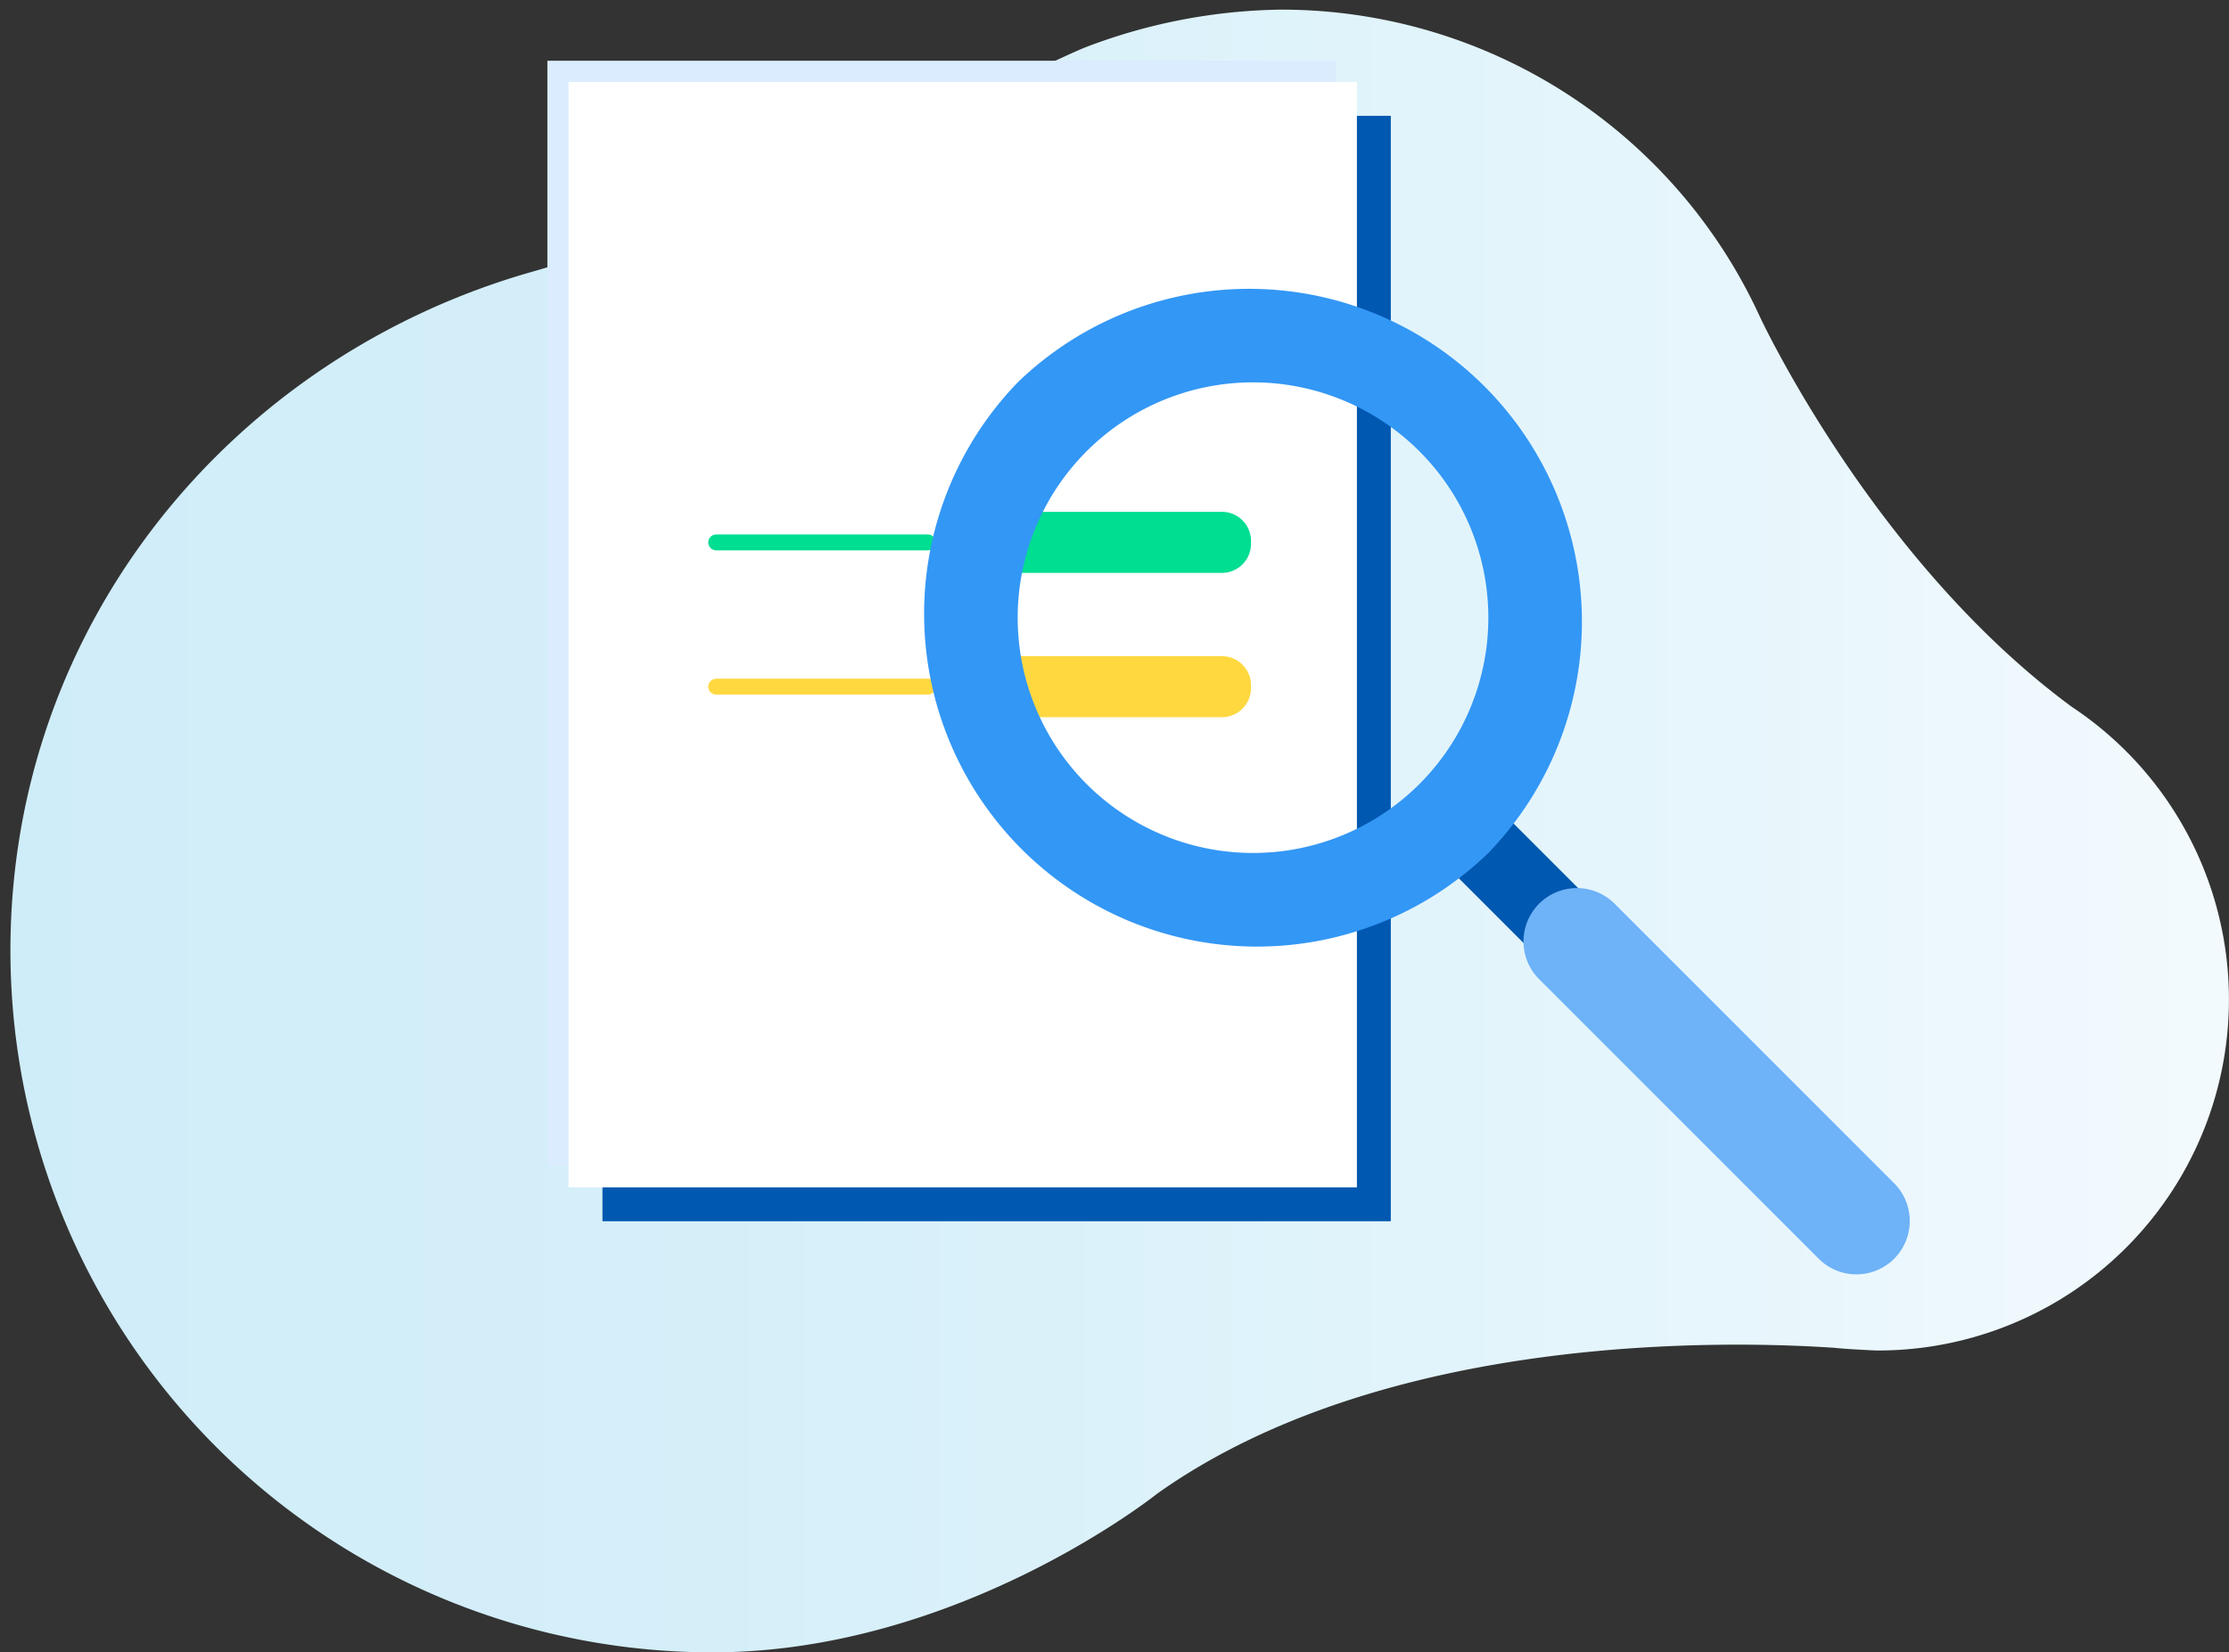 <svg xmlns="http://www.w3.org/2000/svg" viewBox="0 0 280 207.58"><rect x="0" y="0" width="280" height="207.58" fill="#333333" stroke="none"/><defs /><linearGradient
    id="a"
    x1="1.31"
    x2="280"
    y1="104.39"
    y2="104.39"
    gradientUnits="userSpaceOnUse"
  ><stop offset="0" stop-color="#cfedf9" /><stop offset=".32" stop-color="#d5eff9" /><stop
      offset=".78"
      stop-color="#e7f6fc"
    /><stop offset="1" stop-color="#f3fafd" /></linearGradient><path
    fill="url(#a)"
    d="M260.24 88.79c-25.05-18.47-39.23-49.13-39.23-49.13a66.13 66.13 0 00-60.07-38.45 71.03 71.03 0 00-24.71 4.78c-6.29 2.57-39.67 19.69-69.42 28.16-37.74 10.75-65.5 44.37-65.5 85.24a88.18 88.18 0 0088.19 88.19c31.02 0 55.91-19.97 55.91-19.97 28.74-20.37 72.03-19.18 85.15-18.28 1.14.14 4.86.33 5.33.33a44.1 44.1 0 0024.35-80.87z"
  /><path fill="#0058B0" d="M75.68 14.55h99.03v138.87H75.68z" /><path
    fill="#dbecfe"
    d="M68.76 7.63h99.03V146.5H68.76z"
  /><path fill="#fff" d="M71.42 10.29h99.03v138.87H71.42z" /><path
    fill="#00de91"
    d="M153.49 71.97h-32.55V64.3h32.55a3.66 3.66 0 013.66 3.66v.35a3.66 3.66 0 01-3.66 3.66z"
  /><path
    fill="#ffd840"
    d="M153.49 90.1h-32.55v-7.67h32.55a3.66 3.66 0 013.66 3.66v.35a3.66 3.66 0 01-3.66 3.66z"
  /><path
    fill="none"
    stroke="#00de91"
    stroke-linecap="round"
    stroke-miterlimit="10"
    stroke-width="2"
    d="M116.56 68.14H89.97"
  /><path
    fill="none"
    stroke="#ffd840"
    stroke-linecap="round"
    stroke-miterlimit="10"
    stroke-width="2"
    d="M116.56 86.26H89.97"
  /><path fill="#0058B0" d="M181.473 108.56l6.88-6.88 12.82 12.82-6.88 6.88z" /><path
    fill="#3397f5"
    d="M127.84 48.04a41.81 41.81 0 0059.12 59.12 41.81 41.81 0 00-59.12-59.12zM178.3 98.5a29.56 29.56 0 11-41.8-41.81 29.56 29.56 0 0141.8 41.81z"
  /><path
    fill="#6eb2f8"
    d="M237.94 158.13a6.7 6.7 0 01-9.48 0l-35.12-35.12a6.7 6.7 0 119.48-9.48l35.12 35.12a6.72 6.72 0 010 9.48z"
  /></svg>
